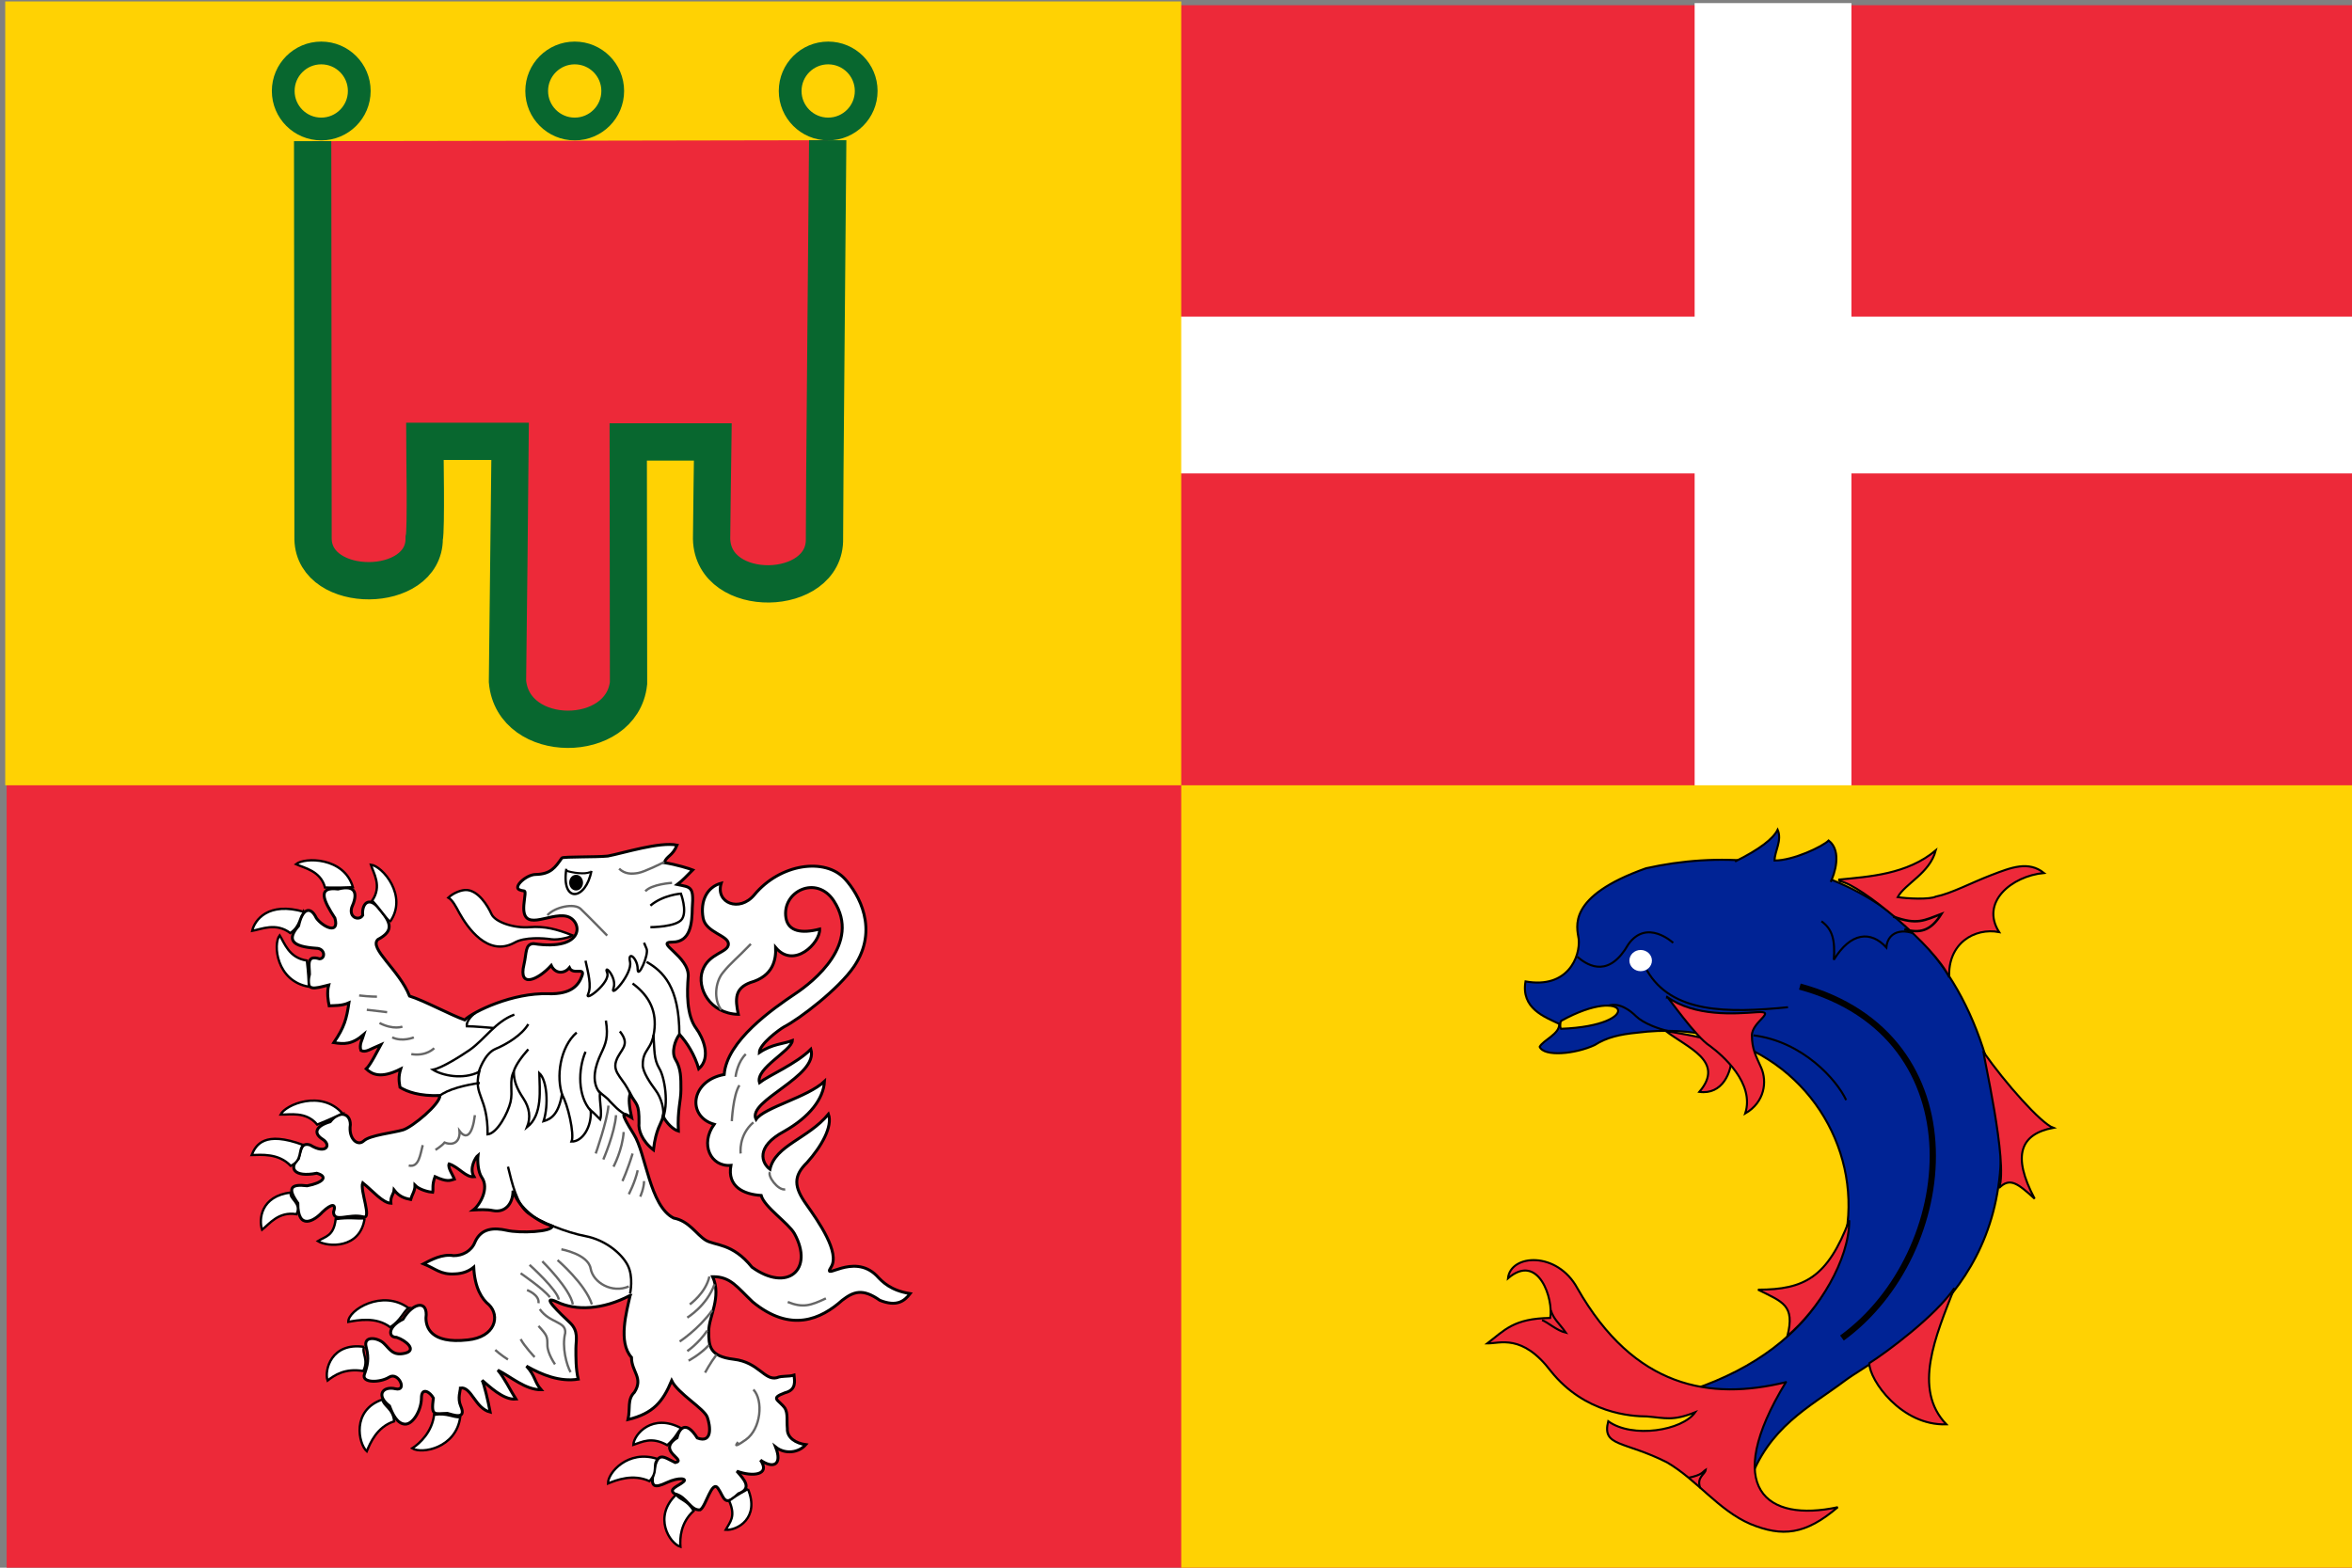 <?xml version="1.0" encoding="UTF-8" standalone="no"?>
<svg
   xmlns:dc="http://purl.org/dc/elements/1.1/"
   xmlns:cc="http://creativecommons.org/ns#"
   xmlns:rdf="http://www.w3.org/1999/02/22-rdf-syntax-ns#"
   xmlns:svg="http://www.w3.org/2000/svg"
   xmlns="http://www.w3.org/2000/svg"
   xmlns:sodipodi="http://sodipodi.sourceforge.net/DTD/sodipodi-0.dtd"
   xmlns:inkscape="http://www.inkscape.org/namespaces/inkscape"
   width="900"
   height="600"
   id="svg2"
   version="1.1"
   inkscape:version="0.91 r13725"
   sodipodi:docname="Flag_of_Auvergne-Rhône-Alpes.svg">
  <rect width="100%" height="100%" fill="#808080" stroke="none"/>
  <defs
     id="defs221" />
  <sodipodi:namedview
     pagecolor="#ffffff"
     bordercolor="#666666"
     borderopacity="1"
     objecttolerance="10"
     gridtolerance="10"
     guidetolerance="10"
     inkscape:pageopacity="0"
     inkscape:pageshadow="2"
     inkscape:window-width="1212"
     inkscape:window-height="676"
     id="namedview219"
     showgrid="false"
     inkscape:zoom="0.39333333"
     inkscape:cx="430.51544"
     inkscape:cy="300"
     inkscape:window-x="0"
     inkscape:window-y="0"
     inkscape:window-maximized="0"
     inkscape:current-layer="svg2" />
  <rect
     width="900"
     height="600"
     id="rect4"
     x="2.542"
     y="2"
     style="fill:#ed2939" />
  <path
     d="m 303.458,151.186 600,0 m -225,300 0,-450"
     id="path6"
     inkscape:connector-curvature="0"
     style="stroke:#ffffff;stroke-width:60" />
  <path
     d="m 902,300.542 0,300 -450,0 0,-600 -450,0 0,300 z"
     id="path8"
     inkscape:connector-curvature="0"
     style="fill:#ffd203" />
  <g
     id="lion"
     transform="translate(-2.542,307.627)"
     style="stroke:#000000;stroke-width:0.892">
    <g
       id="g11"
       style="fill:#ffffff">
      <path
         d="m 243.675,188.165 c -10.64,5.567 -20.767,5.899 -27.859,2.56 -7.094,-3.34 1.182,4.453 4.728,7.793 3.546,3.34 2.365,6.681 2.365,10.019 0,3.342 -0.062,7.668 0.889,11.687 -7.093,1.114 -13.892,-1.666 -19.803,-5.004 3.481,3.823 2.997,6.059 5.618,9.056 -5.989,0.05 -11.64,-5.029 -16.586,-7.517 2.566,2.993 4.731,7.663 6.932,11.086 -4.83,0.494 -10.572,-5.271 -12.916,-7.185 0.756,1.498 2.29,7.994 3.072,12.162 -5.777,-1.423 -7.157,-9.865 -11.389,-9.224 0.014,0.934 -1.174,3.988 0.091,6.842 2.499,5.643 -3.182,3.317 -5.059,2.869 -4.961,0.056 -6.352,1.402 -5.39,-5.876 -1.182,-2.228 -4.569,-4.422 -4.569,0.034 0,4.453 -3.121,9.963 -6.155,9.963 -3.034,0 -4.886,-3.799 -6.045,-6.956 -5.449,-4.168 -2.474,-7.691 2.255,-6.577 4.728,1.114 1.159,-6.681 -2.388,-4.454 -3.548,2.226 -10.665,2.275 -9.482,-1.067 1.182,-3.34 1.852,-5.992 0.669,-10.444 -1.182,-4.454 4.351,-3.697 6.716,-1.471 2.363,2.228 3.412,4.936 8.14,3.823 4.729,-1.114 0.354,-4.937 -3.193,-6.073 -3.548,0 -3.194,-4.253 2.436,-6.934 3.926,-6.65 9.727,-7.38 8.788,-0.506 0,3.342 1.596,10.045 15.99,8.427 10.64,-1.114 12.409,-9.193 8.141,-13.442 -2.657,-2.1 -5.472,-6.386 -5.848,-14.399 -1.73,1.414 -4.089,2.496 -7.303,2.575 -5.444,0.328 -7.243,-1.995 -11.921,-3.86 2.914,-1.525 7.242,-3.889 11.488,-3.119 3.499,0.037 6.893,-1.835 8.184,-5.129 2.366,-5.565 7.487,-5.6 12.092,-4.579 5.155,1.204 17.525,0.61 17.525,-1.617 -5.675,-1.682 -12.654,-6.652 -15.045,-13.549 -0.012,5.143 -3.119,8.534 -7.686,7.613 -2.211,-0.506 -5.444,-0.335 -7.504,-0.222 2.531,-1.926 6.236,-8.284 3.228,-12.522 -1.38,-1.996 -1.697,-5.983 -1.419,-8.432 -0.864,0.687 -3.529,4.956 -1.543,8.229 -3.234,0.294 -5.763,-3.695 -9.518,-4.913 -0.669,1.286 1.529,4.395 2.031,5.839 -1.688,0.523 -2.825,1.158 -7.429,-0.96 -1.223,3.282 -0.592,4.814 -0.88,5.987 -1.458,-0.102 -5.022,-0.914 -6.775,-2.694 0.038,2.107 -1.168,3.682 -1.671,5.452 -2.31,-0.459 -4.316,-1.056 -6.336,-3.628 -0.157,1.664 -1.464,2.402 -1.221,5.064 -3.162,-0.149 -6.786,-4.62 -10.782,-7.817 -1.159,2.824 3.728,14.141 0.181,13.027 -5.423,-1.365 -11.2,2.4 -11.358,-1.824 1.182,-3.34 -0.645,-3.41 -4.191,-0.07 -3.145,3.467 -9.508,7.223 -9.457,-3.34 -4.11,-5.762 -2.743,-7.438 3.571,-6.656 5.909,-1.114 8.298,-3.5 3.68,-4.809 -8.91,1.72 -10.764,-2.124 -7.009,-5.612 0.939,-3.112 0.939,-6.303 4.485,-5.189 6.092,3.764 8.276,0 4.729,-2.228 -3.546,-2.226 -2.769,-4.981 2.924,-6.679 3.412,-4.477 7.715,-3.34 7.715,1.112 -0.805,5.337 2.767,8.448 5.132,6.22 2.363,-2.226 11.541,-3.11 15.088,-4.223 3.546,-1.114 14.065,-9.791 14.065,-13.131 -7.814,0.268 -12.54,-1.445 -15.281,-3.15 -0.357,-2.187 -0.701,-3.88 0.264,-7.03 -7.71,3.898 -11.049,2.011 -13.199,-0.032 1.701,-1.557 4.455,-7.19 5.635,-9.302 -4.315,1.803 -5.723,3.144 -7.647,2.271 -0.807,-2.202 0.625,-4.427 1.137,-6.173 -4.562,3.933 -7.544,3.784 -11.526,3.165 4.113,-6.004 4.877,-9.154 5.797,-15.251 -2.763,1.234 -5.752,1.033 -7.58,1.146 -0.39,-1.989 -0.947,-5.03 -0.159,-7.953 -5.572,1.378 -9.105,2.778 -7.361,-4.098 0,-3.34 -1.366,-7.564 3.815,-5.923 2.365,0 2.231,-4.05 -1.317,-4.05 -9.178,-0.631 -11.358,-3.214 -6.666,-8.575 1.34,-6.371 4.437,-7.944 6.801,-2.962 2.365,3.34 8.945,6.545 7.091,0 -4.264,-6.543 -7.056,-12.142 1.185,-11.133 7.434,-1.894 7.385,2.434 5.264,7.036 -1.182,4.098 3.01,5.212 4.191,2.985 -0.427,-4.247 2.266,-7.336 6.021,-2.859 4.693,5.487 6.277,8.701 -0.218,12.168 -3.548,3.34 8.274,11.752 12.113,21.636 5.717,1.803 15.271,7.046 21.098,9.137 3.546,-3.34 18.474,-10.458 31.918,-10.021 9.302,0.299 11.822,-3.602 13.005,-6.943 1.182,-3.34 -3.497,-0.07 -4.839,-3.031 -2.011,2.47 -5.486,2.377 -6.96,-0.861 -5.228,5.73 -12.622,8.764 -10.445,-0.276 1.081,-4.608 0.393,-7.84 3.621,-8.069 20.125,3.054 18.855,-8.942 12.735,-10.457 -6.833,-1.621 -17.858,7.113 -16.281,-5.359 0.739,-5.859 0.486,-3.72 -1.877,-4.834 -2.366,-1.112 2.767,-5.82 6.313,-5.82 5.69,-0.125 7.408,-2.581 10.017,-6.324 0.887,-0.556 13.077,-0.247 17.586,-0.722 5.833,-1.109 19.925,-5.568 26.478,-4.183 -1.784,4.249 -3.81,3.938 -4.929,6.703 4.612,0.683 9.87,2.364 10.921,2.79 -2.365,2.33 -3.706,3.929 -5.914,5.582 5.133,1.09 6.393,0.605 5.754,8.884 -0.105,5.702 -0.512,13.154 -7.606,13.154 -7.093,0 6.493,5.428 6.045,13.142 -0.456,6.019 -0.744,14.864 3.119,19.984 2.424,3.302 5.9,10.995 0.915,15.38 -1.599,-5.425 -4.373,-9.859 -7.375,-13.192 -1.727,2.257 -3.225,6.918 -1.497,9.658 2.119,3.485 2.046,7.081 2.046,11.534 0,4.454 -1.387,7.753 -0.976,15.827 -1.97,-0.555 -4.522,-3.052 -5.839,-5.654 -0.663,2.967 -2.721,4.468 -3.703,12.842 -4.527,-3.554 -5.824,-7.747 -5.519,-10.274 0.108,-7.839 -1.043,-6.758 -3.408,-11.213 -0.668,2.135 -0.317,4.905 0.589,9.168 -3.546,-2.228 -4.754,-2.568 0.86,6.402 4.627,7.247 5.981,27.364 15.207,32.016 5.911,1.114 8.642,6.199 12.188,8.427 3.546,2.225 10.248,0.972 17.792,10.374 13.58,9.78 23.804,0.925 16.259,-12.832 -2.305,-4.087 -11.553,-10.17 -12.735,-14.623 -6.681,-0.411 -13.078,-3.351 -11.578,-11.513 -7.754,0.678 -11.921,-8.102 -6.423,-15.714 -10.593,-3.063 -8.983,-16.723 3.839,-19.053 1.025,-12.938 18.573,-25.125 27.192,-30.924 6.972,-4.617 25.319,-19.268 14.807,-35.475 -6.655,-10.28 -20.11,-3.648 -18.355,6.53 0.9,5.065 5.906,6.016 12.895,4.201 0.245,5.273 -9.841,15.414 -16.844,7.059 0.159,4.538 -0.84,10.928 -9.701,13.407 -5.911,2.228 -5.874,6.176 -4.594,12.168 -10.896,-0.264 -16.039,-10.137 -13.676,-16.817 2.365,-6.679 9.896,-6.76 9.896,-10.1 0,-3.34 -8.64,-4.326 -9.678,-9.917 -1.191,-6.55 1.502,-11.958 6.925,-13.36 -2.352,7.564 7.027,11.299 12.686,4.43 9.8,-11.859 27.053,-14.44 34.709,-6.002 5.188,5.714 13.04,19.224 3.462,33.401 -5.815,8.608 -20.857,20.075 -26.745,23.106 -2.144,1.222 -9.506,6.734 -9.546,9.913 5.092,-3.404 9.2,-3.285 12.654,-4.622 -0.213,3.834 -14.292,10.682 -12.573,16.1 3.592,-2.76 14.144,-7.223 19.658,-12.784 3.145,10.426 -24.632,19.638 -20.98,26.86 3.151,-4.607 19.64,-8.404 26.197,-14.565 -0.416,6.638 -5.618,13.579 -15.393,19.102 -11.25,6.025 -8.568,12.249 -5.47,14.548 2.048,-9.206 14.645,-11.714 22.374,-21.092 1.692,4.765 -2.779,12.488 -8.202,18.536 -5.29,5.166 -5.046,9.241 -0.317,15.92 4.728,6.682 13.052,18.548 9.506,24.115 -3.546,5.567 8.42,-5.682 17.39,3.191 2.34,2.543 5.489,5.739 12.882,6.924 -2.211,2.866 -5.13,5.158 -11.602,2.557 -6.641,-4.697 -10.09,-3.316 -14.391,-0.023 -8.056,7.208 -19.632,12.639 -34.26,0.632 -5.911,-5.568 -8.407,-9.733 -15.319,-9.643 3.546,7.795 -1.499,15.289 -1.499,20.854 0,5.57 0.159,9.643 9.616,10.757 9.457,1.112 11.663,8.172 16.391,7.059 2.141,-0.882 4.357,-0.302 6.634,-1.003 0.212,2.242 1,5.658 -3.505,6.772 -5.911,2.226 -2.313,2.589 0.052,5.929 1.162,2.002 0.607,4.797 0.895,7.714 -0.195,3.581 3.278,5.69 7.051,6.196 -2.638,3.087 -7.867,3.84 -11.535,0.908 2.72,7.016 -1.066,8.354 -5.795,5.014 3.987,5.753 -3.136,6.454 -9.047,4.226 2.805,3.205 6.036,6.575 0.614,8.652 -5.559,5.487 -5.46,1.24 -7.824,-2.1 -2.365,-3.34 -4.52,6.795 -6.8,8.243 -3.755,0.434 -5.022,-5.006 -9.751,-6.12 -2.717,-1.745 1.451,-3.007 3.119,-4.453 2.072,-1.446 -1.499,-2.054 -6.228,0.172 -4.728,2.226 -6.458,1.801 -4.874,-4.546 1.451,-7.61 3.558,-5.384 8.177,-3.135 4.755,-1.033 -7.396,-4.326 0.669,-9.495 0.816,-3.482 3.354,-6.952 7.757,0.082 5.911,2.228 5.031,-4.588 3.848,-7.929 -1.182,-3.34 -11.236,-9.056 -13.65,-14.015 -3.366,8.054 -7.01,12.554 -16.713,14.902 0.976,-4.276 -0.384,-7.66 2.459,-10.455 3.548,-5.568 -1.114,-7.787 -1.114,-13.354 -5.231,-5.82 -1.877,-17.526 -0.512,-23.713 l 0.002,-0.003 z"
         id="path13"
         inkscape:connector-curvature="0"
         style="stroke-width:1.115" />
      <path
         d="m 221.464,50.304 c -5.841,-2.29 -10.425,-3.534 -16.265,-3.075 -5.841,0.459 -13.141,-1.833 -14.6,-5.042 -1.461,-3.208 -4.868,-8.707 -9.247,-9.166 -2.191,-0.229 -5.464,1.204 -7.246,2.901 1.598,0.908 2.988,3.572 4.203,5.864 3.078,5.519 10.829,16.901 21.049,11.402 3.894,-2.292 11.194,-1.789 14.113,-1.33 2.92,0.459 8.478,-1.094 7.992,-1.553 z"
         id="path15"
         inkscape:connector-curvature="0" />
      <path
         d="m 151.754,45.205 c 7.059,-9.91 -2.915,-21.433 -7.295,-21.89 0.974,3.208 4.38,8.249 0.486,13.75 3.408,3.666 4.864,6.251 6.809,8.083 l 0,0.058 z"
         id="path17"
         inkscape:connector-curvature="0" />
      <path
         d="m 137.576,31.928 c -3.308,-11.539 -18.465,-11.543 -21.779,-8.806 3.173,1.487 9.422,2.519 11.107,8.936 5.171,0.104 7.922,-0.012 10.672,-0.13 z"
         id="path19"
         inkscape:connector-curvature="0" />
      <path
         d="m 119.032,41.412 c -13.908,-4.133 -19.093,3.171 -19.992,7.234 3.484,-0.61 9.135,-3.327 14.58,0.844 4.197,-2.847 3.301,-6.332 5.423,-7.984 l -0.011,-0.094 z"
         id="path21"
         inkscape:connector-curvature="0" />
      <path
         d="m 158.834,192.989 c -10.014,-7.342 -23.096,0.786 -23.022,5.306 3.484,-0.61 10.614,-2.118 16.062,2.053 4.197,-2.847 4.838,-5.707 6.961,-7.359 l -0.002,0 z"
         id="path23"
         inkscape:connector-curvature="0" />
      <path
         d="m 133.592,118.526 c -8.065,-9.229 -21.875,-3.348 -23.697,0.431 3.539,0.125 9.686,-1.362 14.03,3.831 4.758,-1.914 7.213,-3.087 9.666,-4.262 l 0.002,0 z"
         id="path25"
         inkscape:connector-curvature="0" />
      <path
         d="m 118.585,130.587 c -14.934,-5.574 -18.148,-0.011 -19.739,3.858 3.543,-0.064 10.291,-0.812 14.943,4.139 4.633,-2.164 2.729,-5.963 4.796,-7.997 z"
         id="path27"
         inkscape:connector-curvature="0" />
      <path
         d="m 113.88,148.765 c -11.566,1.375 -12.366,10.295 -11.055,14.257 2.729,-2.126 6.266,-7.087 13.179,-5.935 2.198,-4.41 -3.125,-5.908 -2.124,-8.322 z"
         id="path29"
         inkscape:connector-curvature="0" />
      <path
         d="m 141.856,207.865 c -12.54,-1.832 -15.284,8.921 -13.975,12.884 2.731,-2.127 6.754,-4.797 13.665,-3.645 2.199,-4.409 -0.691,-6.824 0.309,-9.239 z"
         id="path31"
         inkscape:connector-curvature="0" />
      <path
         d="m 148.872,228.01 c -11.919,4.096 -9.161,16.945 -5.983,19.818 1.302,-3.103 3.83,-9.334 10.471,-11.469 -0.334,-4.863 -4.129,-5.778 -4.488,-8.349 z"
         id="path33"
         inkscape:connector-curvature="0" />
      <path
         d="m 263.258,239.015 c -11.029,-5.913 -18.109,2.2 -18.379,6.342 3.356,-1.073 6.958,-3.267 12.984,0.122 3.719,-3.385 3.548,-4.544 5.396,-6.464 z"
         id="path35"
         inkscape:connector-curvature="0" />
      <path
         d="m 253.933,250.694 c -11.032,-3.545 -18.831,5.302 -18.738,9.453 3.25,-1.33 9.568,-3.797 15.87,-0.885 3.412,-3.662 1.192,-6.05 2.868,-8.108 l -0.061,-0.056 0.061,-0.402 z"
         id="path37"
         inkscape:connector-curvature="0" />
      <path
         d="m 261.287,264.406 c -8.946,8.476 -2.56,18.64 1.615,19.97 -0.223,-3.33 0.018,-9.158 5.071,-13.747 -2.494,-4.268 -5.2,-4.038 -6.685,-6.223 z"
         id="path39"
         inkscape:connector-curvature="0" />
      <path
         d="m 288.735,262.248 c 4.646,11.123 -4.115,15.969 -8.507,15.632 1.605,-2.975 4.023,-5.021 1.316,-11.12 4.087,-2.987 4.909,-3.063 7.192,-4.512 z"
         id="path41"
         inkscape:connector-curvature="0" />
      <path
         d="m 178.651,234.76 c -1.639,11.853 -14.711,14.227 -18.384,11.933 2.93,-1.874 7.623,-6.268 8.379,-12.84 5.112,-0.756 7.262,1.137 10.005,0.907 z"
         id="path43"
         inkscape:connector-curvature="0" />
      <path
         d="m 142.069,158.667 c -1.637,11.851 -14.223,11.018 -17.896,8.726 2.932,-1.874 6.057,-1.853 6.814,-8.425 5.112,-0.754 8.341,-0.069 11.084,-0.3 l -0.002,0 z"
         id="path45"
         inkscape:connector-curvature="0" />
      <path
         d="m 120.747,70.025 c -12.491,-2.109 -13.805,-16.328 -11.195,-19.675 1.848,2.848 3.478,8.624 10.412,9.651 0.558,4.843 0.671,7.433 0.784,10.025 l 0,-0.002 z"
         id="path47"
         inkscape:connector-curvature="0" />
    </g>
    <g
       id="g49"
       style="fill:none;stroke:#666666">
      <path
         d="m 274.003,180.928 c -1.459,6.415 -7.504,10.675 -7.504,10.675"
         id="path51"
         inkscape:connector-curvature="0" />
      <path
         d="m 289.857,53.648 c -5.309,5.561 -7.638,7.155 -10.706,10.999 -2.946,3.592 -3.606,10.288 -0.614,14.231"
         id="path53"
         inkscape:connector-curvature="0" />
      <path
         d="m 287.929,95.82 c -2.92,2.751 -3.894,7.792 -3.894,8.709"
         id="path55"
         inkscape:connector-curvature="0" />
      <path
         d="m 285.492,107.734 c -2.435,3.666 -2.92,13.75 -2.92,13.75"
         id="path57"
         inkscape:connector-curvature="0" />
      <path
         d="m 290.832,121.933 c -5.839,5.041 -4.867,11.915 -4.867,11.915"
         id="path59"
         inkscape:connector-curvature="0" />
      <path
         d="m 297.169,140.977 c -0.988,1.416 2.926,7.016 5.841,6.624"
         id="path61"
         inkscape:connector-curvature="0" />
      <path
         d="m 318.576,189.308 c -5.841,2.751 -8.771,3.726 -14.6,1.375"
         id="path63"
         inkscape:connector-curvature="0" />
      <path
         d="m 290.832,224.202 c 3.894,4.125 2.93,15.069 -2.909,19.195 -5.839,4.125 -2.92,0.916 -2.92,0.916"
         id="path65"
         inkscape:connector-curvature="0" />
      <path
         d="m 275.954,183.891 c -2.92,8.25 -10.425,12.767 -10.425,12.767"
         id="path67"
         inkscape:connector-curvature="0" />
      <path
         d="m 275.064,193.9 c -5.353,7.333 -12.442,11.915 -12.442,11.915"
         id="path69"
         inkscape:connector-curvature="0" />
      <path
         d="m 273.177,201.624 c -3.406,5.042 -7.646,7.857 -7.646,7.857"
         id="path71"
         inkscape:connector-curvature="0" />
      <path
         d="m 273.813,207.189 c -3.406,3.665 -7.786,5.957 -7.786,5.957"
         id="path73"
         inkscape:connector-curvature="0" />
      <path
         d="m 276.716,210.849 c -2.433,3.209 -4.379,6.876 -4.379,6.876"
         id="path75"
         inkscape:connector-curvature="0" />
      <path
         d="m 209.085,193.433 c 3.894,5.5 10.22,4.584 9.733,9.168 -1.337,5.329 0.547,12.319 2.069,14.952"
         id="path77"
         inkscape:connector-curvature="0" />
      <path
         d="m 208.598,199.868 c 3.406,3.666 3.406,4.125 3.406,7.333 0,3.208 2.92,7.333 2.92,7.333"
         id="path79"
         inkscape:connector-curvature="0" />
      <path
         d="m 201.773,204.903 c 1.461,2.751 5.353,6.876 5.353,6.876"
         id="path81"
         inkscape:connector-curvature="0" />
      <path
         d="m 192.047,209.029 c 1.944,1.833 4.865,3.666 4.865,3.666"
         id="path83"
         inkscape:connector-curvature="0" />
      <path
         d="m 212.011,42.65 c 2.92,-3.208 10.284,-4.715 12.718,-2.424 2.433,2.292 10.154,10.216 10.154,10.216"
         id="path85"
         inkscape:connector-curvature="0" />
      <path
         d="m 235.367,115.521 c -0.486,5.957 -4.867,18.332 -4.867,18.332"
         id="path87"
         inkscape:connector-curvature="0" />
      <path
         d="m 238.27,119.182 c -0.486,6.874 -4.867,16.957 -4.867,16.957"
         id="path89"
         inkscape:connector-curvature="0" />
      <path
         d="m 241.194,125.615 c -0.485,6.876 -3.894,13.293 -3.894,13.293"
         id="path91"
         inkscape:connector-curvature="0" />
      <path
         d="m 244.607,133.867 c -1.945,6.417 -3.894,10.542 -3.894,10.542"
         id="path93"
         inkscape:connector-curvature="0" />
      <path
         d="m 246.557,140.279 c -0.974,4.584 -3.406,9.166 -3.406,9.166"
         id="path95"
         inkscape:connector-curvature="0" />
      <path
         d="m 248.995,144.404 c 0,2.751 -1.461,5.958 -1.461,5.958"
         id="path97"
         inkscape:connector-curvature="0" />
      <path
         d="m 184.267,119.182 c -0.973,7.79 -3.342,9.477 -5.909,6.019 0.346,3.599 -1.817,5.952 -5.705,4.456 -0.974,1.247 -3.473,2.816 -3.473,2.816"
         id="path99"
         inkscape:connector-curvature="0" />
      <path
         d="m 164.303,130.651 c -0.974,3.666 -1.461,8.709 -5.354,7.792"
         id="path101"
         inkscape:connector-curvature="0" />
      <path
         d="m 139.971,73.369 c 3.892,0.459 6.814,0.459 6.814,0.459"
         id="path103"
         inkscape:connector-curvature="0" />
      <path
         d="m 142.896,78.849 7.786,0.917"
         id="path105"
         inkscape:connector-curvature="0" />
      <path
         d="m 147.77,83.907 c 5.354,2.751 8.76,1.375 8.76,1.375"
         id="path107"
         inkscape:connector-curvature="0" />
      <path
         d="m 152.624,89.409 c 3.894,1.833 8.274,0 8.274,0"
         id="path109"
         inkscape:connector-curvature="0" />
      <path
         d="m 159.936,95.82 c 5.841,0.917 8.759,-2.29 8.759,-2.29"
         id="path111"
         inkscape:connector-curvature="0" />
      <path
         d="m 229.03,191.614 c -2.435,-7.792 -13.141,-16.959 -13.141,-16.959"
         id="path113"
         inkscape:connector-curvature="0" />
      <path
         d="m 221.739,191.614 c -0.974,-5.958 -11.68,-16.5 -11.68,-16.5"
         id="path115"
         inkscape:connector-curvature="0" />
      <path
         d="m 216.376,189.774 c -0.486,-3.666 -11.192,-13.293 -11.192,-13.293"
         id="path117"
         inkscape:connector-curvature="0" />
      <path
         d="m 212.965,188.864 c -2.435,-3.208 -11.194,-9.168 -11.194,-9.168"
         id="path119"
         inkscape:connector-curvature="0" />
      <path
         d="m 208.598,191.149 c 0.486,-3.208 -4.38,-5.042 -4.38,-5.042"
         id="path121"
         inkscape:connector-curvature="0" />
      <path
         d="m 243.145,184.736 c -6.326,2.751 -13.627,-1.375 -14.6,-6.876 -0.973,-5.498 -11.192,-7.331 -11.192,-7.331"
         id="path123"
         inkscape:connector-curvature="0" />
      <path
         d="m 239.457,24.827 c 2.191,2.159 4.853,2.095 7.297,1.658 2.447,-0.439 9.146,-3.73 9.974,-4.227"
         id="path125"
         inkscape:connector-curvature="0" />
      <path
         d="m 249.482,33.483 c 2.435,-2.749 10.22,-3.208 10.22,-3.208"
         id="path127"
         inkscape:connector-curvature="0" />
    </g>
    <g
       id="g129"
       style="fill:none">
      <path
         d="m 196.921,138.904 c 1.459,5.957 3.406,14.666 7.785,17.873 4.38,3.208 14.601,7.333 21.901,8.707 7.3,1.376 13.626,6.417 16.059,11.001 2.435,4.584 0.974,11.001 0.974,11.001"
         id="path131"
         inkscape:connector-curvature="0" />
      <path
         d="m 199.357,80.691 c -7.298,2.751 -11.203,9.355 -17.033,13.492 -3.476,2.365 -10.556,6.911 -14.112,7.59 3.44,2.178 11.322,4.002 17.673,0.835 -2.269,9.353 3.315,9.25 3.252,23.914 3.725,-0.413 7.786,-8.25 8.76,-12.375 0.974,-4.125 -0.596,-8.259 1.264,-11.709 -0.052,3.641 1.192,6.632 3.626,10.298 2.433,3.668 2.897,7.369 1.436,11.036 6.074,-4.753 4.775,-14.507 4.69,-20.676 2.968,2.717 3.626,12.09 1.636,18.385 2.779,-0.805 5.644,-2.447 7.025,-10.182 2.231,3.541 4.844,15.182 3.682,17.974 4.138,0.095 7.748,-5.554 7.344,-11.956 0.761,0.584 2.837,2.716 3.598,3.47 0.868,-2.441 -0.384,-6.883 -0.087,-10.309 0.936,0.866 2.968,2.222 3.726,3.311 1.075,0.989 3.603,4.261 7.314,5.757"
         id="path133"
         inkscape:connector-curvature="0" />
      <path
         d="m 249.97,60.524 c 6.326,3.666 12.531,9.51 12.531,27.843"
         id="path135"
         inkscape:connector-curvature="0" />
      <path
         d="m 244.607,68.777 c 6.814,5.042 9.245,11.001 8.274,18.334 -0.974,7.334 -4.411,6.742 -4.38,12.832 -0.066,2.676 2.923,7.034 4.867,9.626 2.237,2.894 3.493,7.718 2.828,10.33"
         id="path137"
         inkscape:connector-curvature="0" />
      <path
         d="m 252.577,88.477 c 0.486,5.958 0.072,9.145 2.25,12.834 1.955,3.072 3.889,13.678 1.066,19.927"
         id="path139"
         inkscape:connector-curvature="0" />
      <path
         d="m 239.732,87.102 c 4.38,5.5 0,6.876 -1.459,11.459 -1.461,4.582 3.254,6.9 5.309,12.339"
         id="path141"
         inkscape:connector-curvature="0" />
      <path
         d="m 234.392,82.977 c 0.974,6.417 0,8.707 -1.947,12.832 -1.947,4.125 -3.897,10.297 -0.505,14.69"
         id="path143"
         inkscape:connector-curvature="0" />
      <path
         d="m 226.592,94.91 c -2.92,6.876 -2.958,16.964 1.909,22.462"
         id="path145"
         inkscape:connector-curvature="0" />
      <path
         d="m 223.201,87.568 c -6.326,5.5 -8.024,17.049 -5.373,24.237"
         id="path147"
         inkscape:connector-curvature="0" />
      <path
         d="m 204.699,93.98 c -2.433,2.751 -4.842,5.926 -5.583,8.521"
         id="path149"
         inkscape:connector-curvature="0" />
      <path
         d="m 204.699,84.352 c -2.433,4.125 -8.144,7.627 -12.525,9.46 -4.38,1.833 -6.455,8.872 -6.455,8.872"
         id="path151"
         inkscape:connector-curvature="0" />
      <path
         d="m 251.411,38.984 c 4.865,-4.125 11.678,-4.584 11.678,-4.584 0,0 2.435,6.417 0.486,9.625 -1.945,3.209 -12.165,3.209 -12.165,3.209"
         id="path153"
         inkscape:connector-curvature="0" />
      <path
         d="m 184.342,80.078 c -1.689,1.282 -3.408,3.337 -3.189,5.052 2.435,0 10.233,0.681 10.233,0.681"
         id="path155"
         inkscape:connector-curvature="0" />
      <path
         d="m 226.592,60.059 c 0.974,4.582 2.435,9.625 0.974,12.834 -1.459,3.208 8.76,-4.584 7.3,-8.252 -1.461,-3.665 3.892,1.833 2.432,5.96 -1.459,4.125 7.301,-5.501 6.329,-10.083 -0.974,-4.584 2.92,-1.376 2.92,2.749 0,4.125 4.379,-5.5 3.406,-7.792 l -0.973,-2.292"
         id="path157"
         inkscape:connector-curvature="0" />
      <path
         d="m 186.13,106.845 c -5.412,0.785 -12.259,2.353 -15.592,5.097"
         id="path159"
         inkscape:connector-curvature="0" />
    </g>
    <path
       d="m 225.016,30.183 c 0,1.315 -0.906,2.382 -2.023,2.382 -1.119,0 -2.023,-1.067 -2.023,-2.382 0,-1.315 0.904,-2.382 2.023,-2.382 1.118,0 2.023,1.067 2.023,2.382 z"
       id="path161"
       inkscape:connector-curvature="0"
       style="fill:#000000;stroke-width:1.25" />
    <path
       d="m 219.259,24.89 c -2.081,13.332 7.495,12.156 9.576,0.785"
       id="path163"
       inkscape:connector-curvature="0"
       style="fill:none" />
    <path
       d="m 219.195,25.597 c 2.086,0.78 7.297,1.56 9.12,0.521"
       id="path165"
       inkscape:connector-curvature="0"
       style="fill:none;stroke-width:0.781" />
  </g>
  <g
     id="gonf"
     transform="translate(-455.085,0.915)"
     style="stroke:#08672f">
    <g
       id="g168"
       style="fill:none;stroke-width:8.71">
      <ellipse
         rx="14.548"
         ry="14.549"
         cx="578.011"
         cy="33.904"
         id="ellipse170" />
      <ellipse
         rx="14.548"
         ry="14.549"
         cx="675"
         cy="33.904"
         id="ellipse172" />
      <ellipse
         rx="14.548"
         ry="14.549"
         cx="771.989"
         cy="33.904"
         id="ellipse174" />
    </g>
    <path
       d="m 574.717,53.113 c 0,3.141 0.154,149.046 0.154,152.3 0.464,21.421 42.651,21.153 42.536,-0.27 0.812,-3.254 0.233,-34.353 0.233,-37.147 l 32.673,0 c 0,3.727 -1.043,88.704 -1.043,91.843 2.126,24.468 43.77,24.282 46.323,0.698 0,-4.068 -0.116,-89.514 -0.116,-92.308 l 32.364,0 c 0,0 -0.464,33.427 -0.464,37.032 0.464,23.637 43.774,22.498 43.195,-0.09 -0.115,-3.954 1.237,-149.158 1.237,-152.421"
       id="path176"
       inkscape:connector-curvature="0"
       style="fill:#ed2939;stroke-width:14.276" />
  </g>
  <g
     id="fish"
     transform="translate(452.542,1.627)"
     style="fill:#ed2939;stroke:#000000;stroke-width:0.781">
    <path
       d="m 184.723,392.858 c 8.278,6.492 23.047,11.608 12.995,23.408 8.87,1.179 12.429,-7.477 12.429,-13.966 0,-6.488 -24.834,-8.853 -25.424,-9.442 z"
       id="path179"
       inkscape:connector-curvature="0" />
    <path
       d="m 194.942,530.296 c 98.743,-33.158 63.742,-147.507 -21.02,-136.68 -6.553,0.639 -11.574,1.749 -16.273,4.735 -7.461,3.466 -19.325,4.561 -21.022,0.676 1.229,-2.531 7.776,-4.933 7.457,-8.795 -5.59,-2.665 -14.675,-5.93 -12.883,-16.238 16.163,2.905 21.023,-9.473 20.344,-16.242 -0.678,-4.537 -4.747,-16.238 25.767,-27.066 54.246,-12.178 124.771,7.443 135.623,100.143 4.069,63.604 -46.115,85.933 -59.676,96.084 -13.559,10.149 -29.157,17.594 -36.616,39.243 -2.712,-18.943 -12.883,-29.094 -21.701,-35.861 z"
       id="path181"
       inkscape:connector-curvature="0"
       style="fill:#002395" />
    <path
       d="m 151.021,364.541 c 4.729,4.129 12.416,7.659 19.511,-4.719 7.096,-10.03 17.179,-0.588 17.179,-0.588"
       id="path183"
       inkscape:connector-curvature="0"
       style="fill:none" />
    <path
       d="m 177.631,369.711 c 9.459,16.531 30.837,16.446 54.013,14.156"
       id="path185"
       inkscape:connector-curvature="0"
       style="fill:none" />
    <path
       d="m 236.171,375.966 c 69.43,18.876 60.751,102.064 16.116,134.509"
       id="path187"
       inkscape:connector-curvature="0"
       style="fill:none;stroke-width:2.4" />
    <path
       d="m 230.839,527.371 c -28.97,7.078 -57.941,2.358 -79.818,-35.987 -7.685,-14.162 -25.521,-13.114 -26.541,-3.749 11.797,-10.166 17.511,8.216 16.173,15.153 -14.047,0.203 -17.43,4.671 -24.082,9.752 4.822,0.061 13.369,-3.828 24.4,10.703 12.906,16.083 30.745,17.239 36.657,17.239 7.095,0.588 9.848,1.868 18.52,-1.606 -4.993,7.078 -24.036,10.122 -33.3,3.45 -2.538,9.824 6.089,7.438 22.466,15.723 11.505,6.691 19.721,18.346 31.927,23.599 12.193,5.003 21.033,4.185 33.448,-6.431 -27.198,5.896 -44.681,-7.137 -19.849,-47.844 z"
       id="path189"
       inkscape:connector-curvature="0" />
    <path
       d="m 295.283,491.384 c -7.095,18.287 -16.055,38.561 -3.049,52.129 -17.145,0.593 -29.48,-16.913 -29.48,-23.403 6.504,-4.131 25.434,-18.107 32.529,-28.726 z"
       id="path191"
       inkscape:connector-curvature="0" />
    <path
       d="m 255.08,465.426 c -8.276,21.826 -17.169,26.547 -34.905,26.547 9.458,4.719 14.211,5.901 11.254,17.697 11.825,-10.027 23.65,-28.907 23.65,-44.244 z"
       id="path193"
       inkscape:connector-curvature="0" />
    <path
       d="m 244.438,350.973 c 4.136,2.949 5.319,7.078 4.729,14.748 6.504,-10.619 14.19,-11.21 20.101,-4.72 0.591,-7.08 8.279,-7.669 13.599,-3.54"
       id="path195"
       inkscape:connector-curvature="0"
       style="fill:none" />
    <path
       d="m 218.421,394.63 c 18.92,2.359 31.927,17.108 35.476,24.778"
       id="path197"
       inkscape:connector-curvature="0"
       style="fill:none" />
    <path
       d="m 250.942,335.043 c 11.822,-1.177 26.228,-1.984 37.248,-11.209 -2.366,8.849 -11.62,12.584 -14.579,17.892 3.549,0.589 12.212,0.987 14.579,-0.193 5.912,-1.179 13.597,-5.31 21.283,-8.258 7.684,-2.95 14.203,-5.504 20.113,-0.784 -12.416,1.18 -24.443,11.222 -17.156,22.614 -9.459,-1.772 -19.695,4.342 -19.104,17.322 -5.319,-11.798 -34.109,-35.614 -41.793,-36.793 l -0.591,-0.591 z"
       id="path199"
       inkscape:connector-curvature="0" />
    <path
       d="m 306.515,401.118 c 8.279,11.798 21.878,27.139 26.607,28.906 -12.416,2.364 -15.954,10.441 -7.096,27.139 -6.502,-5.899 -9.458,-8.258 -13.597,-4.129 3.547,-9.437 -6.502,-52.504 -5.913,-51.916 z"
       id="path201"
       inkscape:connector-curvature="0" />
    <path
       d="m 144.902,389.042 c 25.596,-14.126 32.24,1.847 -0.107,3.086 -0.558,-0.866 -0.207,-1.973 -0.207,-2.566 L 144.902,389.042 Z"
       id="path203"
       inkscape:connector-curvature="0"
       style="fill:#ffd203" />
    <path
       d="m 185.313,379.88 c 10.644,7.671 26.013,6.488 34.291,5.901 8.278,-0.591 -1.772,3.54 -1.772,8.848 0,5.308 1.533,7.829 3.547,12.389 2.328,5.265 1.388,13.195 -6.107,17.517 3.741,-11.595 -8.677,-22.236 -13.404,-25.777 -5.603,-3.496 -16.556,-19.467 -16.556,-18.878 z"
       id="path205"
       inkscape:connector-curvature="0" />
    <path
       d="m 179.573,366.016 c 0,-2.245 -1.931,-4.06 -4.312,-4.06 -2.379,0 -4.307,1.816 -4.307,4.06 0,2.243 1.928,4.062 4.307,4.062 2.381,0 4.312,-1.819 4.312,-4.062"
       id="path207"
       inkscape:connector-curvature="0"
       style="fill:#ffffff;stroke:none" />
    <path
       d="m 140.898,499.891 c 1.149,3.545 3.149,4.832 5.766,8.563 -3.465,-0.786 -7.244,-4.237 -9.139,-4.822"
       id="path209"
       inkscape:connector-curvature="0"
       style="fill:none" />
    <path
       d="m 193.604,563.951 c 5.413,-1.133 5.28,-2.235 6.56,-3.063 -0.246,1.866 -3.654,2.788 -2.1,7.06"
       id="path211"
       inkscape:connector-curvature="0"
       style="fill:none" />
    <path
       d="m 162.848,383.283 c 4.232,-1.388 8.467,1.85 10.672,4.059 2.827,2.692 8.378,4.748 12.354,5.66"
       id="path213"
       inkscape:connector-curvature="0"
       style="fill:none" />
    <path
       d="m 211.375,328.11 c 9.461,-4.722 14.541,-8.646 16.311,-12.183 1.775,4.129 -1.181,8.258 -1.181,11.796 7.093,0 18.329,-5.308 20.694,-7.667 5.323,4.129 2.122,13.149 0.765,15.86"
       id="path215"
       inkscape:connector-curvature="0"
       style="fill:#002395" />
    <path
       d="m 271.881,349.159 c 9.198,3.337 11.781,1.511 18.47,-0.991 -4.181,6.675 -8.361,7.507 -14.214,5.84"
       id="path217"
       inkscape:connector-curvature="0"
       style="fill:none;stroke-width:0.938" />
  </g>
</svg>
